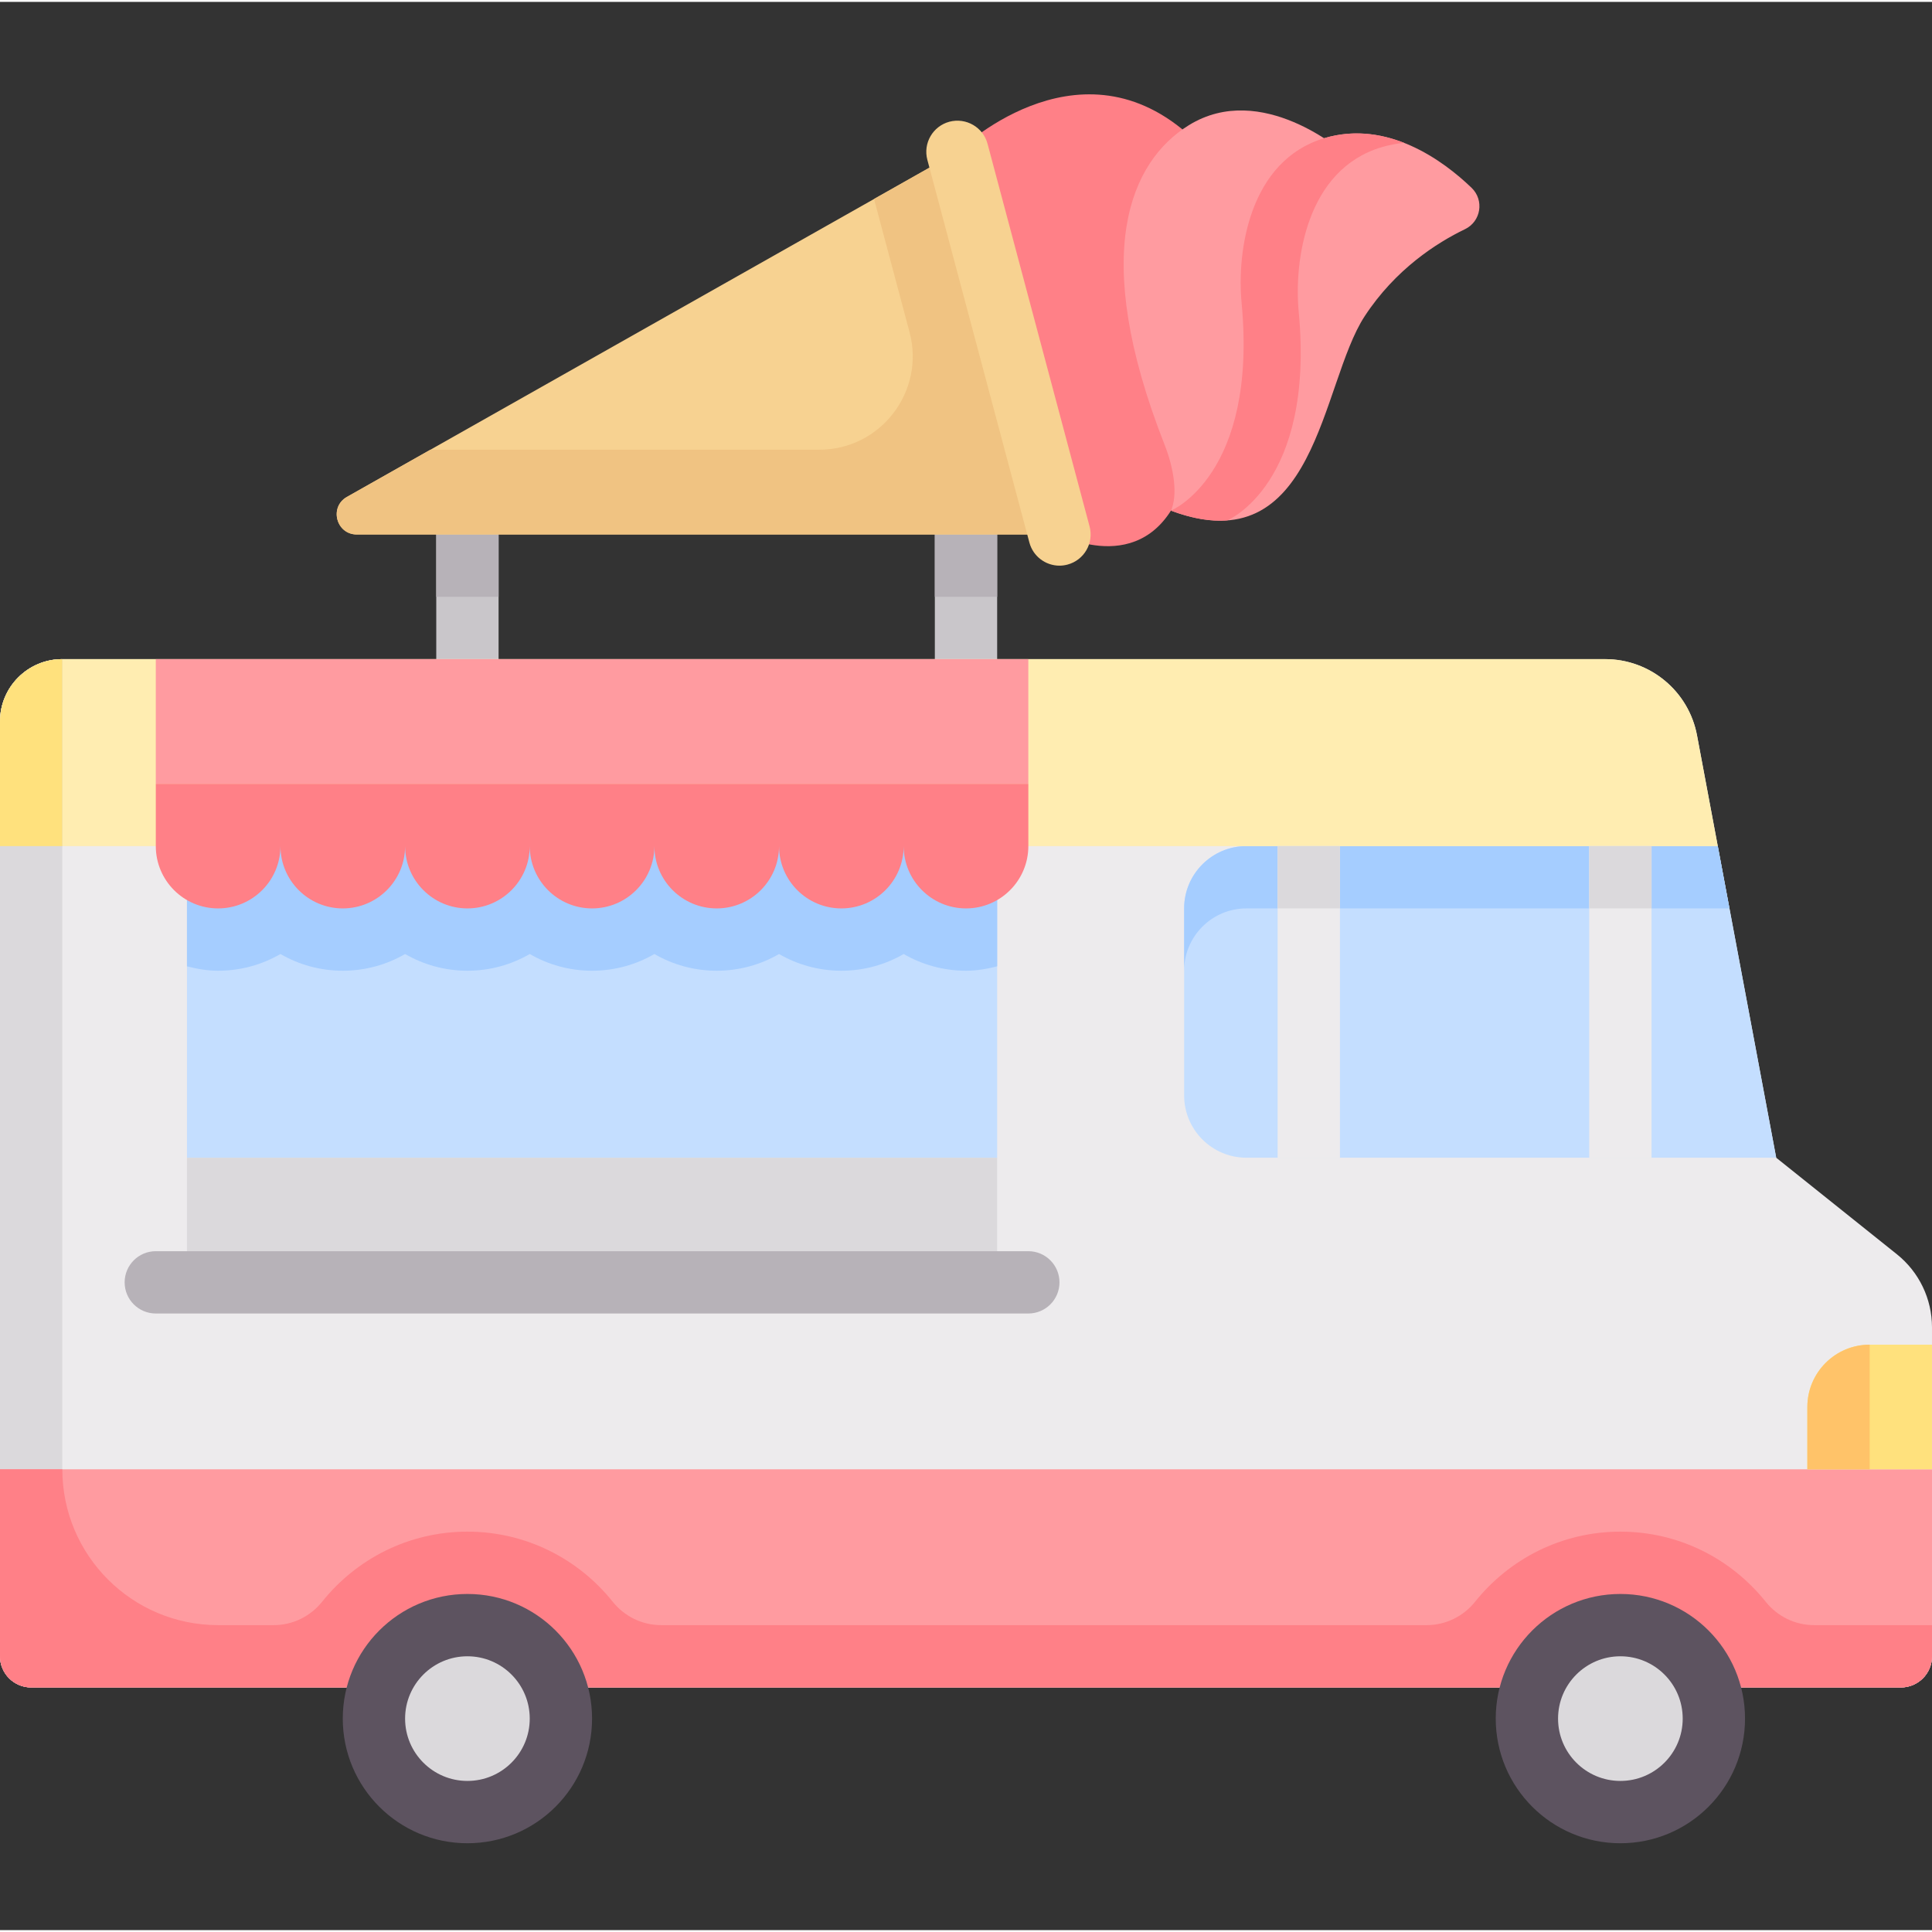 <svg height="512pt" viewBox="0 -24 512 511" width="512pt" xmlns="http://www.w3.org/2000/svg"><rect x="0" y="-24" width="512" height="511" fill="#333333" stroke="none"/><path d="m253.734 15.738 27.039 101.406s24.258 12.902 33.031-13.938c8.773-26.84.773-92.387.773-92.387-29.676-25.805-60.844 4.918-60.844 4.918" fill="#ff8087"/><path d="m115.613 108.883h16.516v57.809h-16.516zm0 0" fill="#c9c6ca"/><path d="m247.742 108.883h16.516v57.809h-16.516zm0 0" fill="#c9c6ca"/><path d="m115.613 108.883h16.516v24.777h-16.516zm0 0" fill="#b7b2b8"/><path d="m247.742 108.883h16.516v24.777h-16.516zm0 0" fill="#b7b2b8"/><path d="m502.703 307.898-31.992-25.594-20.984-111.922c-2.199-11.719-12.43-20.207-24.352-20.207h-408.859c-9.121 0-16.516 7.395-16.516 16.516v247.742c0 4.559 3.695 8.258 8.258 8.258h495.484c4.562 0 8.258-3.699 8.258-8.258v-87.191c0-7.523-3.422-14.641-9.297-19.344zm0 0" fill="#edebed"/><path d="m330.324 282.305h140.387l-15.484-82.582h-124.902c-9.121 0-16.516 7.395-16.516 16.516v49.547c-.004 9.125 7.391 16.52 16.516 16.52zm0 0" fill="#c4deff"/><path d="m330.324 216.238h128l-3.098-16.516h-124.902c-9.121 0-16.516 7.395-16.516 16.516v16.516c-.004-9.121 7.391-16.516 16.516-16.516zm0 0" fill="#a5cdff"/><path d="m49.547 191.465h214.711v90.84h-214.711zm0 0" fill="#c4deff"/><path d="m264.258 191.465h-214.711v40.117c2.656.691 5.391 1.172 8.258 1.172 6.012 0 11.656-1.613 16.516-4.43 4.863 2.816 10.504 4.43 16.52 4.43 6.012 0 11.652-1.613 16.516-4.43 4.859 2.816 10.504 4.43 16.516 4.43 6.012 0 11.652-1.613 16.516-4.43 4.859 2.816 10.504 4.43 16.516 4.43 6.012 0 11.656-1.613 16.516-4.43 4.859 2.816 10.504 4.43 16.516 4.43 6.012 0 11.656-1.613 16.516-4.43 4.863 2.816 10.504 4.43 16.516 4.43 6.012 0 11.656-1.613 16.516-4.43 4.863 2.816 10.504 4.43 16.516 4.43 2.871 0 5.605-.48 8.262-1.172zm0 0" fill="#a5cdff"/><path d="m49.547 282.305h214.711v33.031h-214.711zm0 0" fill="#dbd9dc"/><path d="m16.516 150.176c-9.121 0-16.516 7.395-16.516 16.516v33.031h455.227l-5.5-29.34c-2.199-11.719-12.43-20.211-24.352-20.211h-408.859zm0 0" fill="#ffedb1"/><path d="m16.516 364.883v-214.707c-9.121 0-16.516 7.395-16.516 16.516v247.742c0 4.559 3.695 8.258 8.258 8.258h495.484c4.562 0 8.258-3.699 8.258-8.258v-8.258h-454.195c-22.801 0-41.289-18.488-41.289-41.293zm0 0" fill="#dbd9dc"/><path d="m503.742 422.691h-495.484c-4.562 0-8.258-3.699-8.258-8.258v-49.551h512v49.551c0 4.559-3.695 8.258-8.258 8.258zm0 0" fill="#ff9ba0"/><path d="m356.129 15.98s-21.758-19.254-41.082-7.293c-15.305 9.469-26.531 33.617-6.402 84.715 2.434 6.18 3.539 13.25 1.664 17.426l26.723-7.105zm0 0" fill="#ff9ba0"/><path d="m272.516 323.594h-231.227c-4.559 0-8.258-3.695-8.258-8.258 0-4.559 3.699-8.258 8.258-8.258h231.227c4.562 0 8.258 3.699 8.258 8.258 0 4.562-3.695 8.258-8.258 8.258zm0 0" fill="#b7b2b8"/><path d="m41.289 183.207v16.516c0 9.121 7.395 16.516 16.516 16.516 9.121 0 16.516-7.395 16.516-16.516 0 9.121 7.398 16.516 16.52 16.516s16.516-7.395 16.516-16.516c0 9.121 7.395 16.516 16.516 16.516s16.516-7.395 16.516-16.516c0 9.121 7.395 16.516 16.516 16.516s16.516-7.395 16.516-16.516c0 9.121 7.395 16.516 16.516 16.516s16.516-7.395 16.516-16.516c0 9.121 7.395 16.516 16.516 16.516s16.516-7.395 16.516-16.516c0 9.121 7.398 16.516 16.516 16.516 9.121 0 16.52-7.395 16.52-16.516v-16.516zm0 0" fill="#ff8087"/><path d="m478.965 364.883v-16.516c0-9.121 7.395-16.516 16.516-16.516h16.516v33.031zm0 0" fill="#ffe17d"/><path d="m280.773 117.145-27.039-101.406-161.789 91.445c-4.766 2.691-2.855 9.961 2.621 9.961zm0 0" fill="#f7d291"/><path d="m480.738 406.176c-5 0-9.688-2.297-12.812-6.199-9.051-11.305-22.895-18.574-38.508-18.574s-29.453 7.27-38.504 18.574c-3.125 3.902-7.816 6.199-12.816 6.199h-202.906c-5 0-9.691-2.297-12.816-6.199-9.051-11.305-22.891-18.574-38.504-18.574-15.613 0-29.457 7.27-38.504 18.574-3.125 3.902-7.816 6.199-12.816 6.199h-14.746c-22.801 0-41.289-18.488-41.289-41.293h-16.516v49.551c0 4.559 3.695 8.258 8.258 8.258h495.484c4.562 0 8.258-3.699 8.258-8.258v-8.258zm0 0" fill="#ff8087"/><path d="m156.902 430.949c0 18.242-14.789 33.031-33.031 33.031-18.242 0-33.031-14.789-33.031-33.031 0-18.242 14.789-33.031 33.031-33.031 18.242 0 33.031 14.789 33.031 33.031zm0 0" fill="#5d5360"/><path d="m140.387 430.949c0 9.121-7.395 16.516-16.516 16.516s-16.516-7.395-16.516-16.516c0-9.121 7.395-16.516 16.516-16.516s16.516 7.395 16.516 16.516zm0 0" fill="#dbd9dc"/><path d="m462.449 430.949c0 18.242-14.789 33.031-33.031 33.031-18.242 0-33.031-14.789-33.031-33.031 0-18.242 14.789-33.031 33.031-33.031 18.242 0 33.031 14.789 33.031 33.031zm0 0" fill="#5d5360"/><path d="m445.934 430.949c0 9.121-7.395 16.516-16.516 16.516-9.121 0-16.516-7.395-16.516-16.516 0-9.121 7.395-16.516 16.516-16.516 9.121 0 16.516 7.395 16.516 16.516zm0 0" fill="#dbd9dc"/><path d="m495.484 331.852v33.031h-16.516v-16.516c0-9.121 7.395-16.516 16.516-16.516zm0 0" fill="#ffc369"/><path d="m0 166.691v33.031h16.516v-49.547c-9.121 0-16.516 7.395-16.516 16.516zm0 0" fill="#ffe17d"/><path d="m41.289 150.176h231.227v33.031h-231.227zm0 0" fill="#ff9ba0"/><path d="m338.582 199.723h16.516v82.582h-16.516zm0 0" fill="#edebed"/><path d="m338.582 199.723h16.516v16.516h-16.516zm0 0" fill="#dbd9dc"/><path d="m421.16 199.723h16.516v82.582h-16.516zm0 0" fill="#edebed"/><path d="m421.16 199.723h16.516v16.516h-16.516zm0 0" fill="#dbd9dc"/><path d="m253.734 15.738-22.105 12.492 9.41 35.289c4.195 15.727-7.656 31.156-23.938 31.156h-103.031l-22.125 12.508c-4.766 2.691-2.852 9.961 2.621 9.961h186.207zm0 0" fill="#f0c382"/><path d="m280.766 125.406c-3.645 0-6.984-2.441-7.969-6.133l-27.039-101.41c-1.176-4.406 1.445-8.93 5.848-10.109 4.402-1.152 8.926 1.441 10.105 5.852l27.039 101.41c1.176 4.406-1.445 8.93-5.848 10.105-.719.191-1.426.285-2.137.285zm0 0" fill="#f7d291"/><path d="m310.309 110.828c38.656 14.418 39.629-33.598 51.324-51.492 8.176-12.504 19.129-19.496 26.602-23.098 4.258-2.051 5.148-7.695 1.742-10.973-7.594-7.301-22.41-18.113-39.008-13.156-19.871 5.938-23.227 29.938-21.938 43.613 4.309 45.676-18.723 55.105-18.723 55.105zm0 0" fill="#ff9ba0"/><path d="m325.254 113.41s23.227-9.605 18.918-55.277c-1.289-13.68 2.066-37.68 21.934-43.613 1.992-.594 4.059-.988 5.988-1.16-6.309-2.465-13.562-3.508-21.125-1.25-19.871 5.938-23.227 29.938-21.938 43.613 4.312 45.676-18.723 55.105-18.723 55.105 5.922 2.207 10.668 2.895 14.945 2.582-.02-.008.02.008 0 0zm0 0" fill="#ff8087"/></svg>